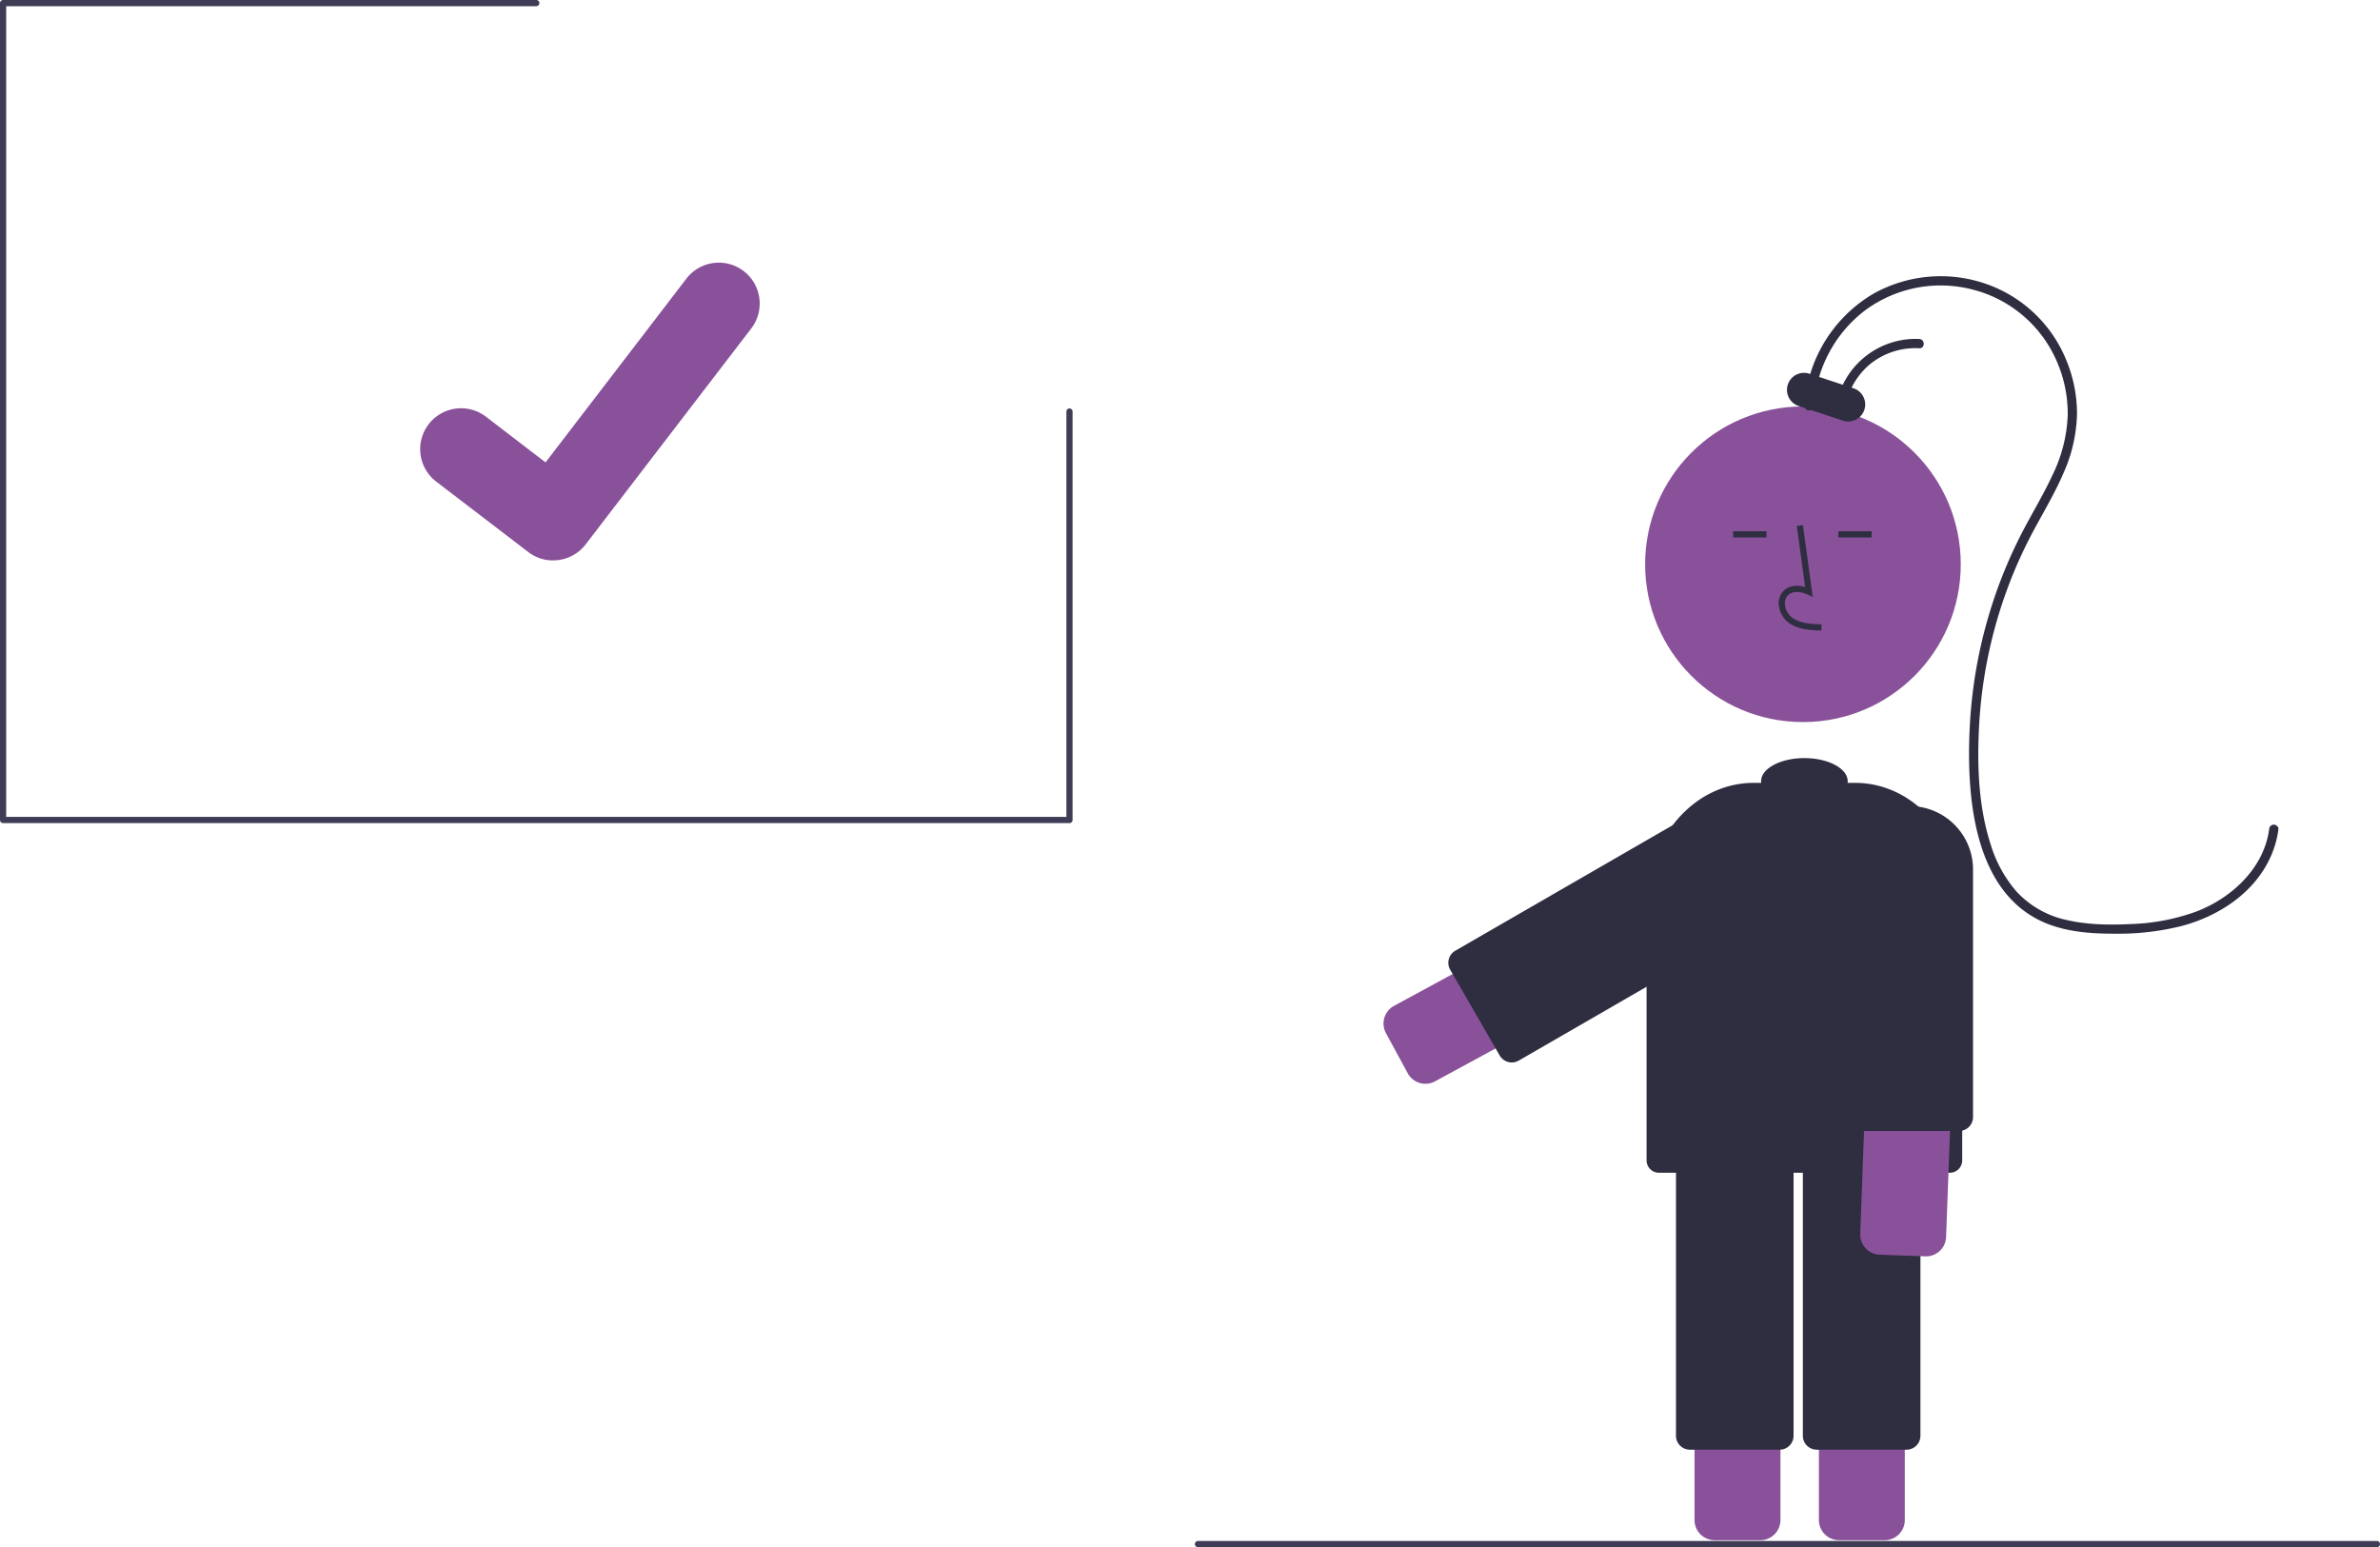 <svg xmlns="http://www.w3.org/2000/svg" data-name="Layer 1" width="769.15" height="500" viewBox="0 0 769.15 500" xmlns:xlink="http://www.w3.org/1999/xlink"><path d="M824.505,697.75H809.746a6.507,6.507,0,0,1-6.5-6.5V568.235a6.507,6.507,0,0,1,6.5-6.5h14.76a6.507,6.507,0,0,1,6.5,6.5V691.25A6.507,6.507,0,0,1,824.505,697.75Z" transform="translate(-215.425 -200)" fill="#89519a"/><path d="M784.313,697.75H769.553a6.507,6.507,0,0,1-6.5-6.5V568.235a6.507,6.507,0,0,1,6.5-6.5H784.313a6.507,6.507,0,0,1,6.5,6.5V691.25A6.507,6.507,0,0,1,784.313,697.75Z" transform="translate(-215.425 -200)" fill="#89519a"/><path d="M790.555,668.5h-29a4.505,4.505,0,0,1-4.5-4.5V563a4.505,4.505,0,0,1,4.5-4.5h29a4.505,4.505,0,0,1,4.5,4.5V664A4.505,4.505,0,0,1,790.555,668.5Z" transform="translate(-215.425 -200)" fill="#2f2e41"/><path d="M831.555,668.5h-29a4.505,4.505,0,0,1-4.5-4.5V563a4.505,4.505,0,0,1,4.5-4.5h29a4.505,4.505,0,0,1,4.5,4.5V664A4.505,4.505,0,0,1,831.555,668.5Z" transform="translate(-215.425 -200)" fill="#2f2e41"/><path d="M782.079,493.49a14.091,14.091,0,0,1-1.28.786L679.182,549.461a6.5,6.5,0,0,1-8.814-2.61l-7.044-12.97.439-.238-.439.238a6.507,6.507,0,0,1,2.61-8.814l101.616-55.186a13.881,13.881,0,0,1,14.528,23.608Z" transform="translate(-215.425 -200)" fill="#89519a"/><circle cx="582.663" cy="182.357" r="51" fill="#89519a"/><path d="M804.051,403.766c-3.306-.092-7.42-.207-10.59-2.522a8.133,8.133,0,0,1-3.2-6.073,5.471,5.471,0,0,1,1.86-4.493c1.656-1.399,4.073-1.727,6.678-.961l-2.699-19.726,1.981-.271,3.173,23.19-1.655-.759c-1.918-.88-4.552-1.328-6.188.055a3.515,3.515,0,0,0-1.153,2.896,6.147,6.147,0,0,0,2.381,4.528c2.467,1.802,5.746,2.034,9.466,2.138Z" transform="translate(-215.425 -200)" fill="#2f2e41"/><rect x="560.104" y="171.692" width="10.772" height="2" fill="#2f2e41"/><rect x="594.104" y="171.692" width="10.772" height="2" fill="#2f2e41"/><path d="M801.656,331.206a42.161,42.161,0,0,1,16.487-30.886,41.065,41.065,0,0,1,35.015-6.678,40.441,40.441,0,0,1,26.883,22.939,42.108,42.108,0,0,1,3.61,17.692,47.834,47.834,0,0,1-4.831,19.067c-3.007,6.552-6.8,12.699-10.094,19.104a152.462,152.462,0,0,0-8.377,19.557A154.179,154.179,0,0,0,852.027,434.375c-1.224,22.771.954,56.014,26.66,64.753,6.537,2.222,13.588,2.636,20.442,2.618a83.952,83.952,0,0,0,21.42-2.509c12.135-3.24,23.656-10.85,28.826-22.672a31.553,31.553,0,0,0,2.373-8.569c.108-.81-.767-1.492-1.5-1.5a1.537,1.537,0,0,0-1.5,1.5c-1.674,12.598-12.172,22.259-23.569,26.602a67.697,67.697,0,0,1-20.736,4.011c-7.046.356-14.362.301-21.262-1.321a30.792,30.792,0,0,1-16.014-9.103,41.401,41.401,0,0,1-8.359-15.122c-4.057-12.385-4.483-26.002-3.77-38.911a151.262,151.262,0,0,1,8.498-42.193,147.934,147.934,0,0,1,8.804-19.958c3.342-6.286,7.054-12.395,9.87-18.947a49.444,49.444,0,0,0,4.445-19.153,45.244,45.244,0,0,0-3.576-17.793,43.37,43.37,0,0,0-25.81-24.361,44.641,44.641,0,0,0-36.016,2.95,45.385,45.385,0,0,0-21.255,27.733,43.424,43.424,0,0,0-1.342,8.775c-.099,1.93,2.901,1.924,3,0Z" transform="translate(-215.425 -200)" fill="#2f2e41"/><path d="M811.63,332.259a23.488,23.488,0,0,1,7.857-14.333,23.169,23.169,0,0,1,16.195-5.376c1.93.097,1.925-2.904,0-3a26.104,26.104,0,0,0-26.945,21.911c-.288,1.889,2.602,2.703,2.893.798Z" transform="translate(-215.425 -200)" fill="#2f2e41"/><path d="M812.706,336.209a5.475,5.475,0,0,1-1.72-.278l-14.244-4.703a5.5,5.5,0,1,1,3.449-10.445l14.244,4.703A5.5,5.5,0,0,1,812.706,336.209Z" transform="translate(-215.425 -200)" fill="#2f2e41"/><path d="M814.965,453h-2.457a4.069,4.069,0,0,0,.047-.5c0-4.142-6.268-7.5-14-7.5s-14,3.358-14,7.5a4.069,4.069,0,0,0,.047.5h-2.456c-19.104,0-34.591,17.739-34.591,39.622V575a4,4,0,0,0,4,4h94a4,4,0,0,0,4-4V492.622C849.555,470.739,834.069,453,814.965,453Z" transform="translate(-215.425 -200)" fill="#2f2e41"/><path id="efe8c2a6-7c83-4734-b3a8-78abd7d8e319-1770" data-name="Path 395" d="M394.164,381.114a13.123,13.123,0,0,1-7.895-2.624l-.141-.106-29.735-22.746a13.214,13.214,0,0,1,16.079-20.974l19.26,14.769,45.512-59.376a13.208,13.208,0,0,1,18.519-2.446l.004.003-.282.392.29-.392a13.224,13.224,0,0,1,2.443,18.522l-53.532,69.807a13.216,13.216,0,0,1-10.51,5.153Z" transform="translate(-215.425 -200)" fill="#89519a"/><path d="M561.055,466H216.425a1,1,0,0,1-1-1V201a1,1,0,0,1,1-1H388.74a1,1,0,0,1,0,2H217.425V464H560.055V333a1,1,0,0,1,2,0V465A1,1,0,0,1,561.055,466Z" transform="translate(-215.425 -200)" fill="#3f3d56"/><path d="M703.993,543.358a4.519,4.519,0,0,1-1.172-.155,4.471,4.471,0,0,1-2.732-2.097l-16-27.713a4.5,4.5,0,0,1,1.647-6.147l69.282-40a20.5,20.5,0,0,1,20.5,35.507l-69.282,40A4.473,4.473,0,0,1,703.993,543.358Z" transform="translate(-215.425 -200)" fill="#2f2e41"/><path d="M983.575,700h-381a1,1,0,0,1,0-2h381a1,1,0,0,1,0,2Z" transform="translate(-215.425 -200)" fill="#3f3d56"/><path d="M843.687,602.401a6.517,6.517,0,0,1-6.072,3.62l-14.749-.542a6.507,6.507,0,0,1-6.257-6.734l4.248-115.557a13.88,13.88,0,1,1,27.741,1.02l-4.248,115.556A6.477,6.477,0,0,1,843.687,602.401Z" transform="translate(-215.425 -200)" fill="#89519a"/><path d="M848.555,565.5h-32a4.505,4.505,0,0,1-4.5-4.5V481a20.5,20.5,0,0,1,41,0v80A4.505,4.505,0,0,1,848.555,565.5Z" transform="translate(-215.425 -200)" fill="#2f2e41"/></svg>